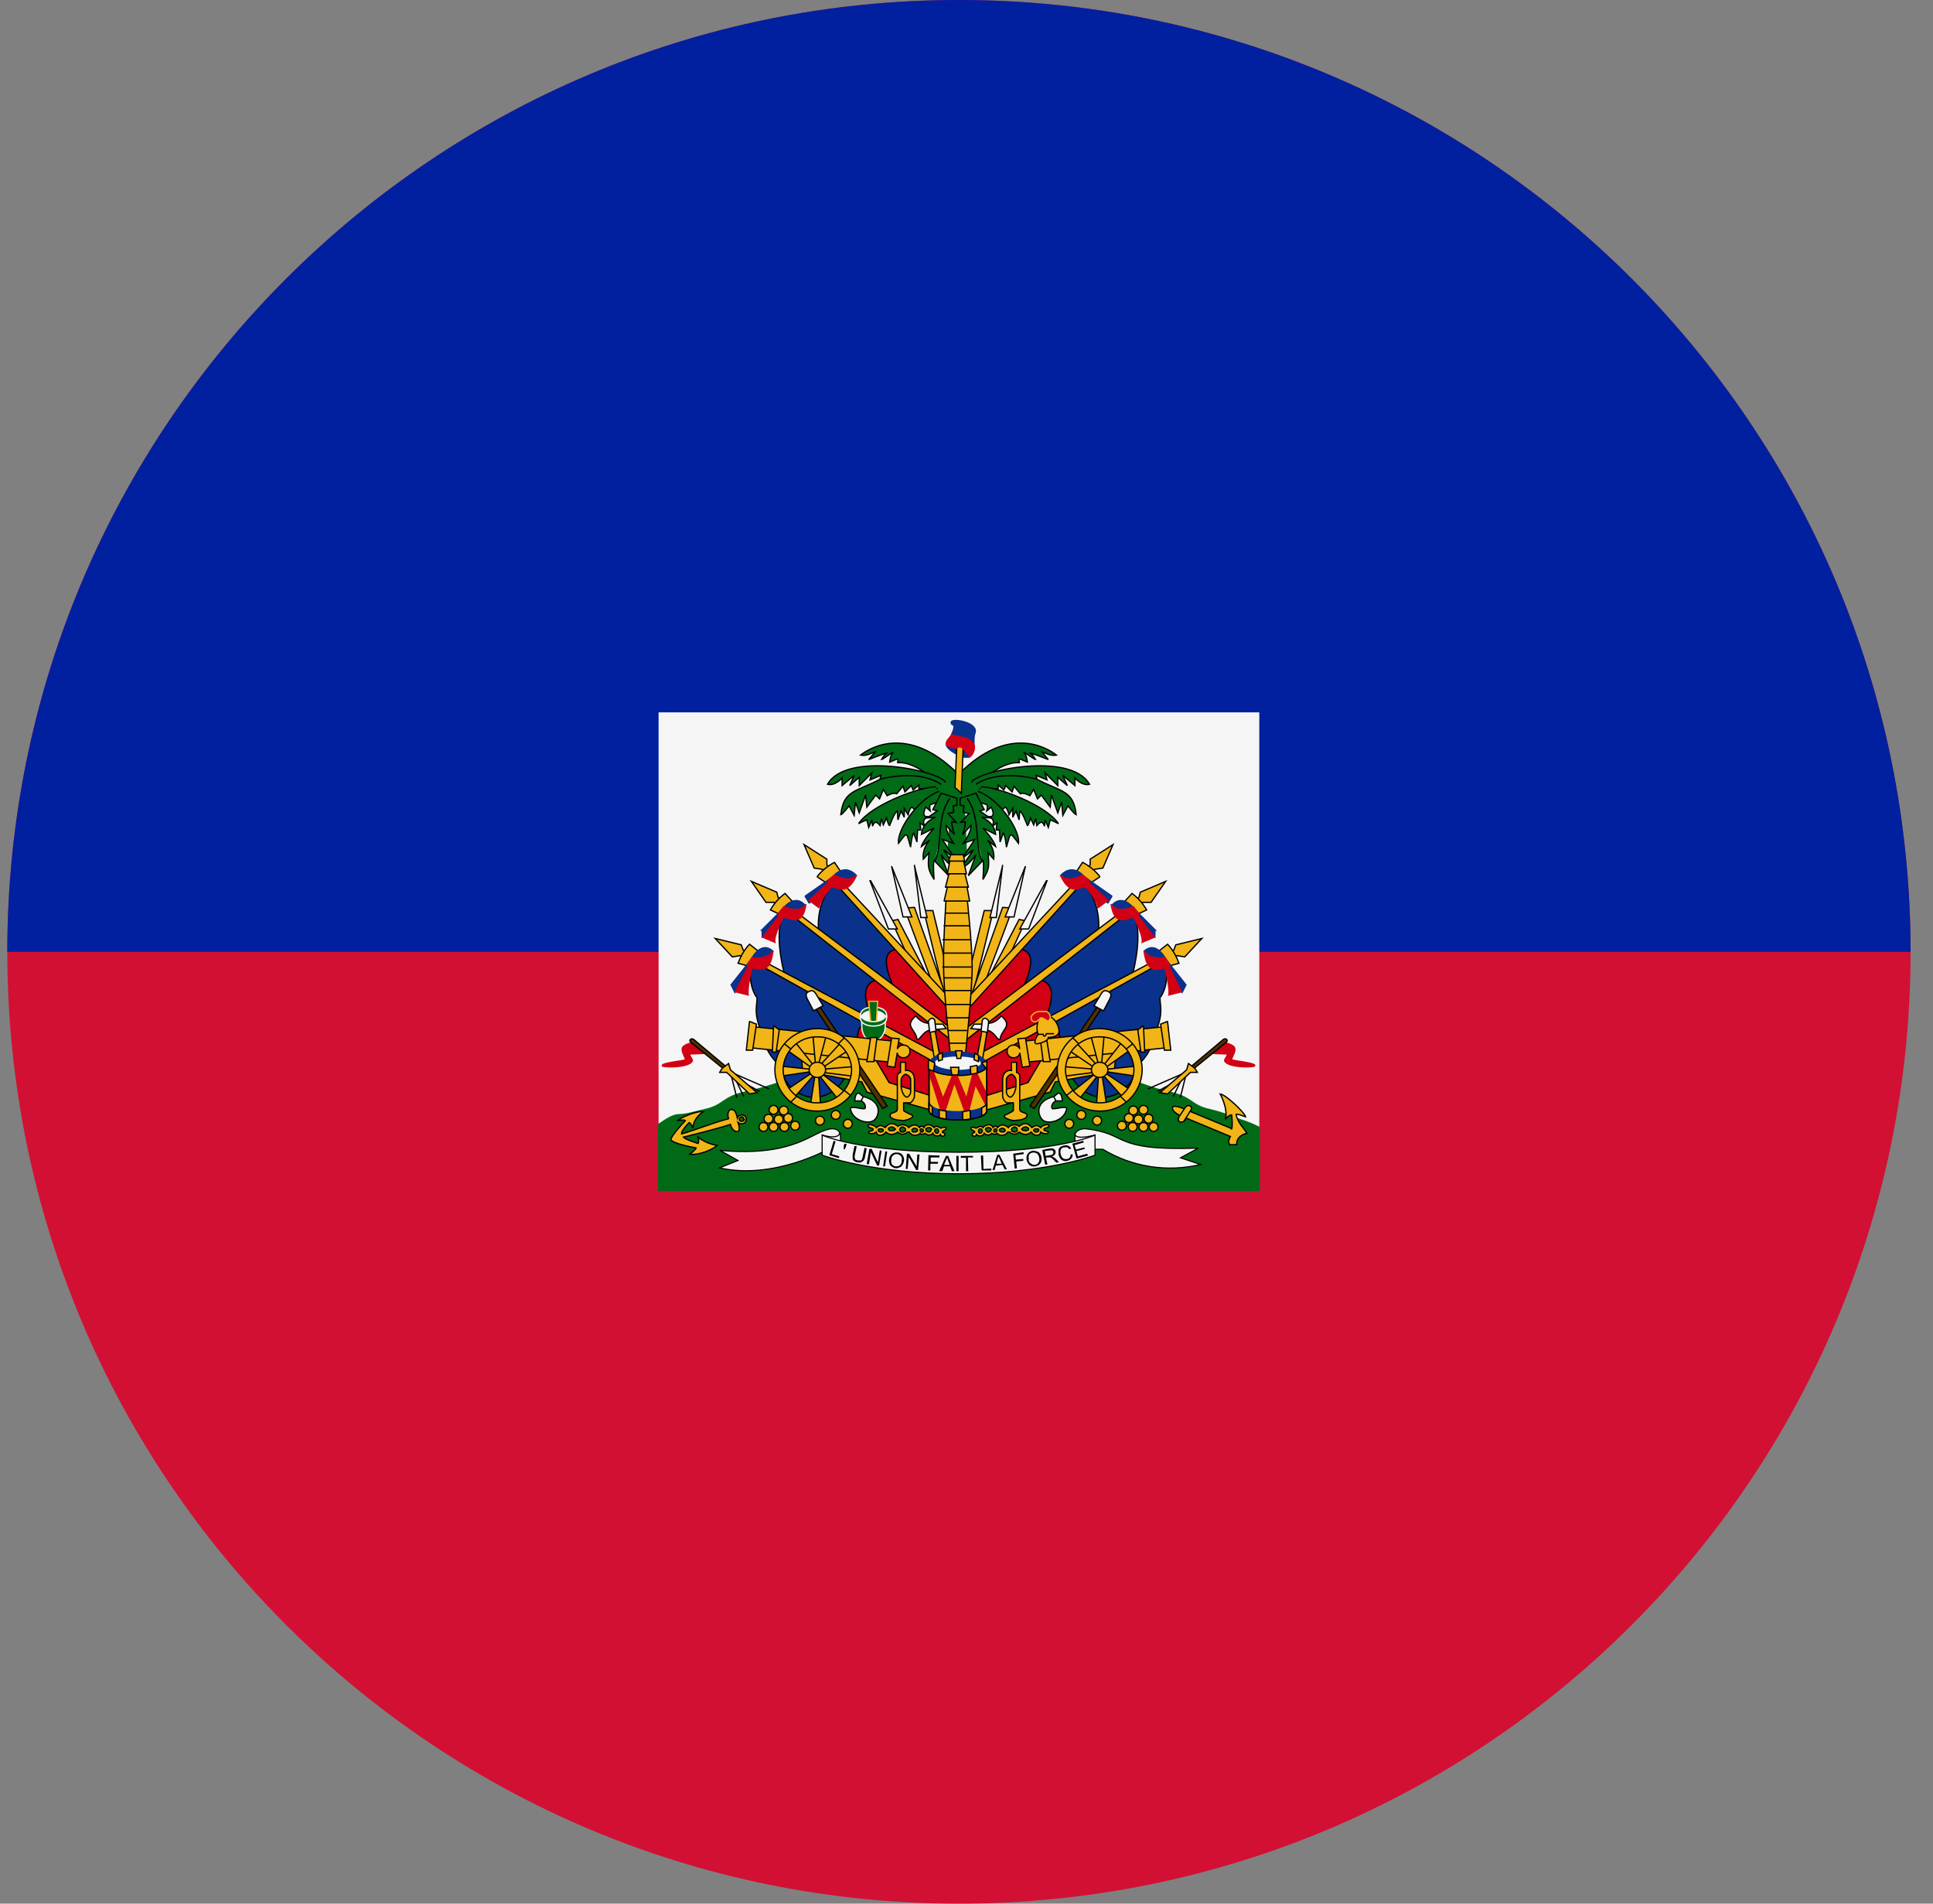 <svg width="65" height="64" viewBox="0 0 65 64" fill="none" xmlns="http://www.w3.org/2000/svg">
<rect x="0" y="0" width="65" height="64" fill="#808080" stroke="none"/>
<g id="Rounded=Haiti (HT)">
<g clip-path="url(#clip0_2909_185330)">
<path id="Vector" d="M0.246 0H64.246V64H0.246V0Z" fill="#D21034"/>
<path id="Vector_2" d="M0.246 0H64.246V32H0.246V0Z" fill="#00209F"/>
<g id="Group">
<path id="Vector_3" d="M22.146 23.95H42.346V40.025H22.146V23.95Z" fill="#F5F5F5"/>
<path id="Vector_4" d="M36.309 35.575L32.184 35.7L28.084 35.737C28.084 35.737 25.984 36.525 25.122 36.7C24.259 36.875 24.372 37.15 23.709 37.3C23.172 37.425 23.109 37.462 22.797 37.475C22.609 37.487 22.384 37.638 22.146 37.8V40.025H42.346V37.9C42.138 37.794 41.92 37.706 41.697 37.638C41.409 37.538 41.197 37.425 40.672 37.3C40.009 37.15 40.121 36.875 39.259 36.7C38.397 36.525 36.309 35.575 36.309 35.575V35.575Z" fill="#016A16" stroke="#016A16" stroke-width="0.037"/>
<g id="Group_2">
<g id="a">
<path id="Vector_5" d="M31.069 30.613H31.368L31.923 32.896L31.795 33.621L31.069 30.635V30.613Z" fill="#F1B517" stroke="black" stroke-width="0.043"/>
<path id="Vector_6" d="M30.749 29.077L30.962 30.848H31.176L30.749 29.099V29.077Z" fill="#F5F5F5" stroke="black" stroke-width="0.043"/>
<path id="Vector_7" d="M31.326 32.981L30.408 30.528L30.75 30.507L31.816 33.493L31.326 32.981V32.981Z" fill="#F1B517" stroke="black" stroke-width="0.043"/>
<path id="Vector_8" d="M29.981 29.12L30.365 30.827H30.664L29.981 29.12V29.12Z" fill="#F5F5F5" stroke="black" stroke-width="0.043"/>
<path id="Vector_9" d="M30.515 32.128L29.981 30.955L30.195 30.912L31.198 32.832L30.515 32.128Z" fill="#F1B517" stroke="black" stroke-width="0.043"/>
<path id="Vector_10" d="M29.256 29.611L29.875 31.232H30.173L29.277 29.611H29.256Z" fill="#F5F5F5" stroke="black" stroke-width="0.043"/>
<path id="Vector_11" d="M30.6 32.299L28.147 29.632C27.379 30.229 27.528 31.339 27.528 31.339L30.302 33.515L30.579 32.299H30.6Z" fill="#0A328C" stroke="black" stroke-width="0.043"/>
<path id="Vector_12" d="M32.008 33.749L30.195 31.915C29.427 31.957 30.024 33.088 30.067 33.237L31.987 34.88V33.749H32.008Z" fill="#D20014" stroke="black" stroke-width="0.043"/>
<path id="Vector_13" d="M31.837 33.451L28.104 29.44L27.954 29.547L31.922 33.941L31.837 33.451V33.451ZM27.89 29.184L27.805 29.077V28.885L27.037 28.395L27.378 29.184L27.656 29.227L27.72 29.312L27.89 29.184V29.184Z" fill="#F1B517" stroke="black" stroke-width="0.043"/>
<path id="Vector_14" d="M27.485 29.461C27.642 29.266 27.839 29.107 28.061 28.992L28.275 29.312L27.805 29.696L27.485 29.483V29.461Z" fill="#F1B517" stroke="black" stroke-width="0.043"/>
<path id="Vector_15" d="M27.08 30.144L27.208 30.357C27.293 30.336 28.061 29.611 28.061 29.611H28.637L28.787 29.419C28.36 28.992 27.997 29.483 27.997 29.483L27.08 30.123V30.144Z" fill="#0A328C" stroke="#0A328C" stroke-width="0.043"/>
<path id="Vector_16" d="M27.549 30.507C27.549 30.293 27.933 29.824 27.976 29.803C28.253 29.888 28.509 30.059 28.808 29.419C28.552 29.717 28.061 29.419 28.061 29.419L27.848 29.589V29.675L27.208 30.272L27.528 30.507H27.549Z" fill="#D20014" stroke="#D20014" stroke-width="0.043"/>
<path id="Vector_17" d="M29.534 33.003L26.462 30.571C25.928 31.104 26.376 32.747 26.376 32.747L29.363 34.368L29.512 33.003H29.534Z" fill="#0A328C" stroke="black" stroke-width="0.043"/>
<path id="Vector_18" d="M32.072 34.987L29.533 32.939C28.68 33.067 29.363 34.325 29.405 34.475L32.072 35.925V34.965V34.987Z" fill="#D20014" stroke="black" stroke-width="0.043"/>
<path id="Vector_19" d="M31.965 34.56L26.504 30.464L26.397 30.592L32.115 35.072L31.965 34.56V34.56ZM26.248 30.251L26.163 30.165L26.12 29.995L25.267 29.632L25.757 30.336H26.035L26.12 30.421L26.248 30.251V30.251Z" fill="#F1B517" stroke="black" stroke-width="0.043"/>
<path id="Vector_20" d="M25.907 30.592C26.029 30.374 26.197 30.185 26.398 30.037L26.654 30.315L26.27 30.763L25.907 30.592Z" fill="#F1B517" stroke="black" stroke-width="0.043"/>
<path id="Vector_21" d="M25.63 31.275V31.509C25.715 31.467 26.419 30.72 26.419 30.72L26.952 30.613L27.08 30.443C26.696 29.995 26.291 30.592 26.291 30.592L25.608 31.275H25.63Z" fill="#0A328C" stroke="#0A328C" stroke-width="0.043"/>
<path id="Vector_22" d="M26.056 31.68C26.013 31.467 26.312 30.869 26.354 30.827C26.696 30.933 26.994 31.083 27.101 30.4C26.888 30.741 26.354 30.485 26.354 30.485L26.184 30.699V30.805L25.65 31.509L26.056 31.68V31.68Z" fill="#D20014" stroke="#D20014" stroke-width="0.043"/>
<path id="Vector_23" d="M29.298 34.496C27.98 33.754 26.664 33.008 25.352 32.256C25.074 32.747 25.33 33.429 25.458 33.536C25.458 33.856 25.33 34.027 25.608 34.709C25.693 35.136 25.885 35.541 26.184 35.776C26.525 37.141 27.933 37.248 28.466 36.117L29.32 34.496H29.298Z" fill="#0A328C" stroke="black" stroke-width="0.043"/>
<path id="Vector_24" d="M31.881 35.947L29.214 34.389C28.36 34.496 29.214 36.096 29.278 36.245L31.881 37.163V35.947Z" fill="#D20014" stroke="black" stroke-width="0.043"/>
<path id="Vector_25" d="M31.432 35.371L25.395 32.171L25.288 32.299L31.688 35.861L31.432 35.371V35.371ZM25.096 32L24.989 31.936L24.925 31.765L24.051 31.552L24.627 32.171L24.883 32.128L25.011 32.192L25.096 32V32Z" fill="#F1B517" stroke="black" stroke-width="0.043"/>
<path id="Vector_26" d="M24.818 32.384C24.904 32.171 24.989 31.979 25.202 31.744L25.501 31.979L25.202 32.491L24.818 32.384Z" fill="#F1B517" stroke="black" stroke-width="0.043"/>
<path id="Vector_27" d="M24.584 33.109L24.712 33.365L25.352 32.384L25.885 32.192L25.992 31.979C25.565 31.595 25.245 32.277 25.245 32.277L24.584 33.109Z" fill="#0A328C" stroke="#0A328C" stroke-width="0.043"/>
<path id="Vector_28" d="M25.16 33.451C25.117 33.237 25.267 32.555 25.309 32.533C25.629 32.64 25.907 32.661 25.992 31.979C25.779 32.299 25.288 32.192 25.288 32.192L25.139 32.405L25.16 32.491L24.733 33.344L25.16 33.451V33.451Z" fill="#D20014" stroke="#D20014" stroke-width="0.043"/>
</g>
<g id="Group_3">
<path id="Vector_29" d="M33.395 30.613H33.096L32.541 32.896L32.669 33.621L33.395 30.635V30.613Z" fill="#F1B517" stroke="black" stroke-width="0.043"/>
<path id="Vector_30" d="M33.715 29.077L33.502 30.848H33.288L33.715 29.099V29.077Z" fill="#F5F5F5" stroke="black" stroke-width="0.043"/>
<path id="Vector_31" d="M33.138 32.981L34.056 30.528L33.714 30.507L32.648 33.493L33.138 32.981V32.981Z" fill="#F1B517" stroke="black" stroke-width="0.043"/>
<path id="Vector_32" d="M34.482 29.12L34.098 30.827H33.8L34.482 29.12V29.12Z" fill="#F5F5F5" stroke="black" stroke-width="0.043"/>
<path id="Vector_33" d="M33.949 32.128L34.482 30.955L34.269 30.912L33.266 32.832L33.949 32.128Z" fill="#F1B517" stroke="black" stroke-width="0.043"/>
<path id="Vector_34" d="M35.208 29.611L34.589 31.232H34.291L35.187 29.611H35.208Z" fill="#F5F5F5" stroke="black" stroke-width="0.043"/>
<path id="Vector_35" d="M33.864 32.299L36.317 29.632C37.085 30.229 36.936 31.339 36.936 31.339L34.162 33.515L33.885 32.299H33.864Z" fill="#0A328C" stroke="black" stroke-width="0.043"/>
<path id="Vector_36" d="M32.455 33.749L34.269 31.915C35.037 31.957 34.439 33.088 34.397 33.237L32.477 34.88V33.749H32.455Z" fill="#D20014" stroke="black" stroke-width="0.043"/>
<path id="Vector_37" d="M32.627 33.451L36.36 29.44L36.509 29.547L32.541 33.941L32.627 33.451V33.451ZM36.573 29.184L36.659 29.077V28.885L37.427 28.395L37.085 29.184L36.808 29.227L36.744 29.312L36.573 29.184V29.184Z" fill="#F1B517" stroke="black" stroke-width="0.043"/>
<path id="Vector_38" d="M36.978 29.461C36.821 29.266 36.625 29.107 36.403 28.992L36.189 29.312L36.658 29.696L36.978 29.483V29.461Z" fill="#F1B517" stroke="black" stroke-width="0.043"/>
<path id="Vector_39" d="M37.384 30.144L37.256 30.357C37.17 30.336 36.403 29.611 36.403 29.611H35.827L35.677 29.419C36.104 28.992 36.467 29.483 36.467 29.483L37.384 30.123V30.144Z" fill="#0A328C" stroke="#0A328C" stroke-width="0.043"/>
<path id="Vector_40" d="M36.914 30.507C36.914 30.293 36.531 29.824 36.488 29.803C36.211 29.888 35.955 30.059 35.656 29.419C35.912 29.717 36.403 29.419 36.403 29.419L36.616 29.589V29.675L37.256 30.272L36.936 30.507H36.914Z" fill="#D20014" stroke="#D20014" stroke-width="0.043"/>
<path id="Vector_41" d="M34.93 33.003L38.002 30.571C38.536 31.104 38.088 32.747 38.088 32.747L35.101 34.368L34.952 33.003H34.93Z" fill="#0A328C" stroke="black" stroke-width="0.043"/>
<path id="Vector_42" d="M32.392 34.987L34.931 32.939C35.784 33.067 35.101 34.325 35.059 34.475L32.392 35.925V34.965V34.987Z" fill="#D20014" stroke="black" stroke-width="0.043"/>
<path id="Vector_43" d="M32.499 34.56L37.96 30.464L38.067 30.592L32.349 35.072L32.499 34.56V34.56ZM38.216 30.251L38.301 30.165L38.344 29.995L39.197 29.632L38.707 30.336H38.429L38.344 30.421L38.216 30.251V30.251Z" fill="#F1B517" stroke="black" stroke-width="0.043"/>
<path id="Vector_44" d="M38.557 30.592C38.434 30.374 38.267 30.185 38.066 30.037L37.81 30.315L38.194 30.763L38.557 30.592Z" fill="#F1B517" stroke="black" stroke-width="0.043"/>
<path id="Vector_45" d="M38.834 31.275V31.509C38.749 31.467 38.045 30.72 38.045 30.72L37.511 30.613L37.383 30.443C37.767 29.995 38.173 30.592 38.173 30.592L38.855 31.275H38.834Z" fill="#0A328C" stroke="#0A328C" stroke-width="0.043"/>
<path id="Vector_46" d="M38.408 31.68C38.451 31.467 38.152 30.869 38.109 30.827C37.768 30.933 37.469 31.083 37.363 30.4C37.576 30.741 38.109 30.485 38.109 30.485L38.28 30.699V30.805L38.813 31.509L38.408 31.68V31.68Z" fill="#D20014" stroke="#D20014" stroke-width="0.043"/>
<path id="Vector_47" d="M35.166 34.496C36.484 33.754 37.8 33.008 39.112 32.256C39.39 32.747 39.134 33.429 39.006 33.536C39.006 33.856 39.134 34.027 38.856 34.709C38.771 35.136 38.579 35.541 38.28 35.776C37.939 37.141 36.531 37.248 35.998 36.117L35.144 34.496H35.166Z" fill="#0A328C" stroke="black" stroke-width="0.043"/>
<path id="Vector_48" d="M32.583 35.947L35.25 34.389C36.103 34.496 35.25 36.096 35.186 36.245L32.583 37.163V35.947Z" fill="#D20014" stroke="black" stroke-width="0.043"/>
<path id="Vector_49" d="M33.032 35.371L39.069 32.171L39.176 32.299L32.776 35.861L33.032 35.371V35.371ZM39.368 32L39.474 31.936L39.538 31.765L40.413 31.552L39.837 32.171L39.581 32.128L39.453 32.192L39.368 32V32Z" fill="#F1B517" stroke="black" stroke-width="0.043"/>
<path id="Vector_50" d="M39.645 32.384C39.56 32.171 39.475 31.979 39.261 31.744L38.963 31.979L39.261 32.491L39.645 32.384Z" fill="#F1B517" stroke="black" stroke-width="0.043"/>
<path id="Vector_51" d="M39.88 33.109L39.752 33.365L39.112 32.384L38.578 32.192L38.472 31.979C38.898 31.595 39.219 32.277 39.219 32.277L39.88 33.109Z" fill="#0A328C" stroke="#0A328C" stroke-width="0.043"/>
<path id="Vector_52" d="M39.304 33.451C39.346 33.237 39.197 32.555 39.154 32.533C38.834 32.64 38.557 32.661 38.472 31.979C38.685 32.299 39.176 32.192 39.176 32.192L39.325 32.405L39.304 32.491L39.73 33.344L39.304 33.451V33.451Z" fill="#D20014" stroke="#D20014" stroke-width="0.043"/>
</g>
</g>
<g id="Group_4">
<path id="Vector_53" d="M31.986 26.795L31.879 28.715H32.498L32.413 26.795L33.053 26.731L32.989 25.963L31.389 26.027V26.709L31.986 26.795V26.795Z" fill="#016A16" stroke="#016A16" stroke-width="0.043"/>
<g id="b">
<g id="Vector_54">
<path d="M32.2 26.005C30.536 24.341 29.234 25.152 28.936 25.387C29.149 25.429 29.32 25.301 29.426 25.28L29.213 25.536C29.213 25.536 29.746 25.323 29.81 25.323C29.725 25.387 29.64 25.536 29.64 25.536C29.682 25.536 29.981 25.301 30.024 25.301C29.938 25.387 29.917 25.621 29.917 25.621L30.173 25.515C30.237 25.557 30.151 25.643 30.194 25.643C30.621 25.6 31.197 26.005 31.261 26.133" fill="#016A16"/>
<path d="M32.2 26.005C30.536 24.341 29.234 25.152 28.936 25.387C29.149 25.429 29.32 25.301 29.426 25.28L29.213 25.536C29.213 25.536 29.746 25.323 29.81 25.323C29.725 25.387 29.64 25.536 29.64 25.536C29.682 25.536 29.981 25.301 30.024 25.301C29.938 25.387 29.917 25.621 29.917 25.621L30.173 25.515C30.237 25.557 30.151 25.643 30.194 25.643C30.621 25.6 31.197 26.005 31.261 26.133" stroke="black" stroke-width="0.043"/>
</g>
<g id="Vector_55">
<path d="M31.794 26.304C31.623 25.92 28.466 25.237 27.826 26.368C28.082 26.432 28.317 26.155 28.317 26.155V26.411L28.722 26.069L28.573 26.411L28.893 26.133V26.411L29.32 25.984L29.256 26.219L29.618 26.069L29.576 26.283" fill="#016A16"/>
<path d="M31.794 26.304C31.623 25.92 28.466 25.237 27.826 26.368C28.082 26.432 28.317 26.155 28.317 26.155V26.411L28.722 26.069L28.573 26.411L28.893 26.133V26.411L29.32 25.984L29.256 26.219L29.618 26.069L29.576 26.283" stroke="black" stroke-width="0.043"/>
</g>
<g id="Vector_56">
<path d="M31.645 26.368C30.834 25.835 29.597 26.197 29.597 26.197C28.786 26.624 28.36 26.56 28.274 27.392C28.338 27.371 28.552 27.093 28.552 27.093L28.722 27.413L28.765 26.965L28.893 27.328L29.106 26.731L29.149 27.136L29.448 26.731L29.576 26.859L29.704 26.539L29.832 26.752C29.832 26.752 30.045 26.624 30.152 26.688L30.365 26.432L30.429 26.624L30.642 26.411L30.706 26.56L30.898 26.389V26.517H31.538" fill="#016A16"/>
<path d="M31.645 26.368C30.834 25.835 29.597 26.197 29.597 26.197C28.786 26.624 28.36 26.56 28.274 27.392C28.338 27.371 28.552 27.093 28.552 27.093L28.722 27.413L28.765 26.965L28.893 27.328L29.106 26.731L29.149 27.136L29.448 26.731L29.576 26.859L29.704 26.539L29.832 26.752C29.832 26.752 30.045 26.624 30.152 26.688L30.365 26.432L30.429 26.624L30.642 26.411L30.706 26.56L30.898 26.389V26.517H31.538" stroke="black" stroke-width="0.043"/>
</g>
<g id="Vector_57">
<path d="M31.474 26.453C30.898 26.453 29.276 27.072 28.871 27.691C28.961 27.643 29.054 27.6 29.148 27.563L29.212 27.819L29.319 27.563L29.34 27.776C29.404 27.605 29.468 27.605 29.596 27.755L29.639 27.52L29.703 27.733L29.81 27.499C29.81 27.499 29.874 27.755 29.916 27.755C29.916 27.755 30.087 27.285 30.172 27.264L30.194 27.563L30.3 27.264L30.407 27.477V27.179L30.535 27.392C30.535 27.392 30.578 27.179 30.663 27.136L30.834 27.285L31.559 26.752" fill="#016A16"/>
<path d="M31.474 26.453C30.898 26.453 29.276 27.072 28.871 27.691C28.961 27.643 29.054 27.6 29.148 27.563L29.212 27.819L29.319 27.563L29.34 27.776C29.404 27.605 29.468 27.605 29.596 27.755L29.639 27.52L29.703 27.733L29.81 27.499C29.81 27.499 29.874 27.755 29.916 27.755C29.916 27.755 30.087 27.285 30.172 27.264L30.194 27.563L30.3 27.264L30.407 27.477V27.179L30.535 27.392C30.535 27.392 30.578 27.179 30.663 27.136L30.834 27.285L31.559 26.752" stroke="black" stroke-width="0.043"/>
</g>
<g id="Vector_58">
<path d="M31.58 26.603C30.834 26.88 30.151 27.925 30.215 28.352C30.535 27.925 30.471 27.989 30.62 28.48C30.62 28.48 30.663 28.053 30.727 28.011L30.834 28.309L30.855 27.904H30.962L30.94 27.669L31.09 27.776C31.047 27.627 31.026 27.584 31.175 27.456C31.175 27.456 30.962 27.477 31.132 27.136L31.282 27.264C31.282 27.264 31.239 27.115 31.282 27.051L31.836 26.88" fill="#016A16"/>
<path d="M31.58 26.603C30.834 26.88 30.151 27.925 30.215 28.352C30.535 27.925 30.471 27.989 30.62 28.48C30.62 28.48 30.663 28.053 30.727 28.011L30.834 28.309L30.855 27.904H30.962L30.94 27.669L31.09 27.776C31.047 27.627 31.026 27.584 31.175 27.456C31.175 27.456 30.962 27.477 31.132 27.136L31.282 27.264C31.282 27.264 31.239 27.115 31.282 27.051L31.836 26.88" stroke="black" stroke-width="0.043"/>
</g>
<g id="Vector_59">
<path d="M31.645 26.667L31.367 27.221L31.517 27.264L31.175 27.499L31.453 27.477C31.453 27.477 31.026 27.627 30.983 28.053L31.41 27.84C31.41 27.84 31.047 28.224 30.983 28.459L31.261 28.245C31.261 28.245 31.005 28.501 31.047 28.885L31.239 28.672C31.197 29.163 31.197 29.205 31.41 29.568C31.41 29.568 31.367 29.013 31.41 28.928L31.901 29.44L31.645 28.736C31.645 28.736 31.943 29.163 32.114 29.141L31.73 28.565L32.114 28.864L31.687 28.224L32.071 28.352C32.071 28.352 31.794 27.989 31.815 27.755L32.093 28.053C32.093 28.053 31.986 27.733 32.007 27.627L32.157 27.648L31.879 27.349L32.071 27.307L32.05 27.093L32.178 27.072V26.837L31.645 26.667ZM31.943 26.837C31.474 27.477 31.709 28.437 31.431 28.949Z" fill="#016A16"/>
<path d="M31.943 26.837C31.474 27.477 31.709 28.437 31.431 28.949M31.645 26.667L31.367 27.221L31.517 27.264L31.175 27.499L31.453 27.477C31.453 27.477 31.026 27.627 30.983 28.053L31.41 27.84C31.41 27.84 31.047 28.224 30.983 28.459L31.261 28.245C31.261 28.245 31.005 28.501 31.047 28.885L31.239 28.672C31.197 29.163 31.197 29.205 31.41 29.568C31.41 29.568 31.367 29.013 31.41 28.928L31.901 29.44L31.645 28.736C31.645 28.736 31.943 29.163 32.114 29.141L31.73 28.565L32.114 28.864L31.687 28.224L32.071 28.352C32.071 28.352 31.794 27.989 31.815 27.755L32.093 28.053C32.093 28.053 31.986 27.733 32.007 27.627L32.157 27.648L31.879 27.349L32.071 27.307L32.05 27.093L32.178 27.072V26.837L31.645 26.667Z" stroke="black" stroke-width="0.043"/>
</g>
</g>
<g id="Group_5">
<g id="Vector_60">
<path d="M32.263 26.005C33.927 24.341 35.229 25.152 35.527 25.387C35.314 25.429 35.143 25.301 35.037 25.28L35.25 25.536C35.25 25.536 34.717 25.323 34.653 25.323C34.738 25.387 34.823 25.536 34.823 25.536C34.781 25.536 34.482 25.301 34.439 25.301C34.525 25.387 34.546 25.621 34.546 25.621L34.29 25.515C34.226 25.557 34.311 25.643 34.269 25.643C33.842 25.6 33.266 26.005 33.202 26.133" fill="#016A16"/>
<path d="M32.263 26.005C33.927 24.341 35.229 25.152 35.527 25.387C35.314 25.429 35.143 25.301 35.037 25.28L35.25 25.536C35.25 25.536 34.717 25.323 34.653 25.323C34.738 25.387 34.823 25.536 34.823 25.536C34.781 25.536 34.482 25.301 34.439 25.301C34.525 25.387 34.546 25.621 34.546 25.621L34.29 25.515C34.226 25.557 34.311 25.643 34.269 25.643C33.842 25.6 33.266 26.005 33.202 26.133" stroke="black" stroke-width="0.043"/>
</g>
<g id="Vector_61">
<path d="M32.669 26.304C32.839 25.92 35.997 25.237 36.637 26.368C36.381 26.432 36.146 26.155 36.146 26.155V26.411L35.741 26.069L35.89 26.411L35.57 26.133V26.411L35.143 25.984L35.207 26.219L34.845 26.069L34.887 26.283" fill="#016A16"/>
<path d="M32.669 26.304C32.839 25.92 35.997 25.237 36.637 26.368C36.381 26.432 36.146 26.155 36.146 26.155V26.411L35.741 26.069L35.89 26.411L35.57 26.133V26.411L35.143 25.984L35.207 26.219L34.845 26.069L34.887 26.283" stroke="black" stroke-width="0.043"/>
</g>
<g id="Vector_62">
<path d="M32.818 26.368C33.629 25.835 34.866 26.197 34.866 26.197C35.676 26.624 36.103 26.56 36.188 27.392C36.124 27.371 35.911 27.093 35.911 27.093L35.74 27.413L35.698 26.965L35.57 27.328L35.356 26.731L35.314 27.136L35.015 26.731L34.887 26.859L34.759 26.539L34.631 26.752C34.631 26.752 34.418 26.624 34.311 26.688L34.098 26.432L34.034 26.624L33.821 26.411L33.757 26.56L33.565 26.389V26.517H32.925" fill="#016A16"/>
<path d="M32.818 26.368C33.629 25.835 34.866 26.197 34.866 26.197C35.676 26.624 36.103 26.56 36.188 27.392C36.124 27.371 35.911 27.093 35.911 27.093L35.74 27.413L35.698 26.965L35.57 27.328L35.356 26.731L35.314 27.136L35.015 26.731L34.887 26.859L34.759 26.539L34.631 26.752C34.631 26.752 34.418 26.624 34.311 26.688L34.098 26.432L34.034 26.624L33.821 26.411L33.757 26.56L33.565 26.389V26.517H32.925" stroke="black" stroke-width="0.043"/>
</g>
<g id="Vector_63">
<path d="M32.989 26.453C33.565 26.453 35.187 27.072 35.592 27.691C35.502 27.643 35.409 27.6 35.315 27.563L35.251 27.819L35.144 27.563L35.123 27.776C35.059 27.605 34.995 27.605 34.867 27.755L34.824 27.52L34.76 27.733L34.653 27.499C34.653 27.499 34.589 27.755 34.547 27.755C34.547 27.755 34.376 27.285 34.291 27.264L34.269 27.563L34.163 27.264L34.056 27.477V27.179L33.928 27.392C33.928 27.392 33.885 27.179 33.8 27.136L33.629 27.285L32.904 26.752" fill="#016A16"/>
<path d="M32.989 26.453C33.565 26.453 35.187 27.072 35.592 27.691C35.502 27.643 35.409 27.6 35.315 27.563L35.251 27.819L35.144 27.563L35.123 27.776C35.059 27.605 34.995 27.605 34.867 27.755L34.824 27.52L34.76 27.733L34.653 27.499C34.653 27.499 34.589 27.755 34.547 27.755C34.547 27.755 34.376 27.285 34.291 27.264L34.269 27.563L34.163 27.264L34.056 27.477V27.179L33.928 27.392C33.928 27.392 33.885 27.179 33.8 27.136L33.629 27.285L32.904 26.752" stroke="black" stroke-width="0.043"/>
</g>
<g id="Vector_64">
<path d="M32.882 26.603C33.629 26.88 34.312 27.925 34.248 28.352C33.928 27.925 33.992 27.989 33.843 28.48C33.843 28.48 33.8 28.053 33.736 28.011L33.629 28.309L33.608 27.904H33.501L33.523 27.669L33.373 27.776C33.416 27.627 33.437 27.584 33.288 27.456C33.288 27.456 33.501 27.477 33.33 27.136L33.181 27.264C33.181 27.264 33.224 27.115 33.181 27.051L32.626 26.88" fill="#016A16"/>
<path d="M32.882 26.603C33.629 26.88 34.312 27.925 34.248 28.352C33.928 27.925 33.992 27.989 33.843 28.48C33.843 28.48 33.8 28.053 33.736 28.011L33.629 28.309L33.608 27.904H33.501L33.523 27.669L33.373 27.776C33.416 27.627 33.437 27.584 33.288 27.456C33.288 27.456 33.501 27.477 33.33 27.136L33.181 27.264C33.181 27.264 33.224 27.115 33.181 27.051L32.626 26.88" stroke="black" stroke-width="0.043"/>
</g>
<g id="Vector_65">
<path d="M32.818 26.667L33.096 27.221L32.946 27.264L33.288 27.499L33.01 27.477C33.01 27.477 33.437 27.627 33.48 28.053L33.053 27.84C33.053 27.84 33.416 28.224 33.48 28.459L33.202 28.245C33.202 28.245 33.458 28.501 33.416 28.885L33.224 28.672C33.266 29.163 33.266 29.205 33.053 29.568C33.053 29.568 33.096 29.013 33.053 28.928L32.562 29.44L32.818 28.736C32.818 28.736 32.52 29.163 32.349 29.141L32.733 28.565L32.349 28.864L32.776 28.224L32.392 28.352C32.392 28.352 32.669 27.989 32.648 27.755L32.37 28.053C32.37 28.053 32.477 27.733 32.456 27.627L32.306 27.648L32.584 27.349L32.392 27.307L32.413 27.093L32.285 27.072V26.837L32.818 26.667ZM32.52 26.837C32.989 27.477 32.754 28.437 33.032 28.949Z" fill="#016A16"/>
<path d="M32.52 26.837C32.989 27.477 32.754 28.437 33.032 28.949M32.818 26.667L33.096 27.221L32.946 27.264L33.288 27.499L33.01 27.477C33.01 27.477 33.437 27.627 33.48 28.053L33.053 27.84C33.053 27.84 33.416 28.224 33.48 28.459L33.202 28.245C33.202 28.245 33.458 28.501 33.416 28.885L33.224 28.672C33.266 29.163 33.266 29.205 33.053 29.568C33.053 29.568 33.096 29.013 33.053 28.928L32.562 29.44L32.818 28.736C32.818 28.736 32.52 29.163 32.349 29.141L32.733 28.565L32.349 28.864L32.776 28.224L32.392 28.352C32.392 28.352 32.669 27.989 32.648 27.755L32.37 28.053C32.37 28.053 32.477 27.733 32.456 27.627L32.306 27.648L32.584 27.349L32.392 27.307L32.413 27.093L32.285 27.072V26.837L32.818 26.667Z" stroke="black" stroke-width="0.043"/>
</g>
</g>
<path id="Vector_66" d="M32.456 35.52C32.456 35.52 32.69 33.387 32.69 32.491C32.69 31.765 32.52 30.187 32.52 30.187H31.816C31.816 30.187 31.709 31.765 31.73 32.491C31.73 33.387 31.965 35.52 31.965 35.52H32.456Z" fill="#F1B517" stroke="black" stroke-width="0.043"/>
<path id="Vector_67" d="M31.752 30.293H32.605L32.499 29.717H31.88L31.752 30.272V30.293Z" fill="#F1B517" stroke="black" stroke-width="0.043"/>
<path id="Vector_68" d="M31.815 29.824H32.562L32.413 29.248H31.943L31.794 29.824H31.815Z" fill="#F1B517" stroke="black" stroke-width="0.043"/>
<path id="Vector_69" d="M31.858 29.376H32.498L32.37 28.8H31.965L31.858 29.376Z" fill="#F1B517" stroke="black" stroke-width="0.043"/>
<g id="Vector_70">
<path d="M32.392 28.736H31.965L31.901 28.949H32.434L32.392 28.736ZM32.477 35.072H31.922H32.477ZM32.52 34.645H31.88H32.52ZM32.605 34.219H31.794H32.605ZM32.648 33.771H31.794H32.648ZM32.648 33.301H31.773H32.648ZM32.669 32.875H31.73H32.669ZM32.669 32.512H31.688H32.669ZM32.669 32.043H31.688H32.669ZM32.648 31.595H31.688H32.648ZM32.605 31.125H31.73H32.605ZM32.562 30.699H31.773Z" fill="#F1B517"/>
<path d="M32.562 30.699H31.773M32.392 28.736H31.965L31.901 28.949H32.434L32.392 28.736ZM32.477 35.072H31.922H32.477ZM32.52 34.645H31.88H32.52ZM32.605 34.219H31.794H32.605ZM32.648 33.771H31.794H32.648ZM32.648 33.301H31.773H32.648ZM32.669 32.875H31.73H32.669ZM32.669 32.512H31.688H32.669ZM32.669 32.043H31.688H32.669ZM32.648 31.595H31.688H32.648ZM32.605 31.125H31.73H32.605Z" stroke="black" stroke-width="0.043"/>
</g>
<path id="Vector_71" d="M32.242 25.387C32.071 25.323 31.751 25.109 31.837 24.981L31.986 24.725C32.199 24.256 31.986 24.427 31.986 24.299C31.943 24.128 32.797 24.256 32.797 24.576C32.797 24.683 32.733 24.619 32.754 25.131L32.583 25.451C32.461 25.467 32.336 25.452 32.221 25.408L32.242 25.387Z" fill="#0A328C" stroke="#0A328C" stroke-width="0.043"/>
<path id="Vector_72" d="M32.328 26.667L32.114 26.475L32.178 24.96L32.392 25.024L32.328 26.645V26.667Z" fill="#F1B517" stroke="black" stroke-width="0.043"/>
<path id="Vector_73" d="M32.605 25.451C32.733 25.365 32.818 25.131 32.733 25.003C32.52 24.725 32.37 24.832 32.008 24.704C31.944 24.789 31.794 24.917 31.816 25.045C32.306 25.259 32.114 25.088 32.285 25.109C32.37 25.109 32.413 25.216 32.605 25.429V25.451Z" fill="#D20014" stroke="#D20014" stroke-width="0.043"/>
</g>
<g id="Group_6">
<path id="Vector_74" d="M29.789 34.197C29.747 34.091 29.576 34.005 29.363 34.005C29.149 34.005 29 34.091 28.936 34.197C28.929 34.169 28.929 34.14 28.936 34.112C28.936 33.963 29.128 33.856 29.363 33.856C29.619 33.856 29.811 33.963 29.811 34.112C29.818 34.14 29.818 34.169 29.811 34.197H29.789Z" fill="#016A16" stroke="#F5F5F5" stroke-width="0.043" stroke-linecap="round"/>
<path id="Vector_75" d="M29.768 34.517C29.768 34.773 29.576 35.008 29.363 35.008C29.149 35.008 28.979 34.795 28.979 34.496V34.24H29.768V34.496V34.517Z" fill="#016A16" stroke="#F5F5F5" stroke-width="0.043" stroke-linecap="round"/>
<path id="Vector_76" d="M29.363 34.347C29.575 34.347 29.747 34.261 29.747 34.155C29.747 34.049 29.575 33.963 29.363 33.963C29.15 33.963 28.979 34.049 28.979 34.155C28.979 34.261 29.15 34.347 29.363 34.347Z" fill="#F5F5F5"/>
<path id="Vector_77" d="M29.277 34.347L29.213 33.664H29.512L29.469 34.368H29.277V34.347Z" fill="#016A16" stroke="#F1B517" stroke-width="0.043"/>
<path id="c" d="M29.789 34.155C29.747 34.261 29.576 34.347 29.363 34.347C29.149 34.347 29 34.261 28.936 34.155C28.929 34.183 28.929 34.212 28.936 34.24C28.936 34.389 29.128 34.496 29.363 34.496C29.619 34.496 29.811 34.389 29.811 34.24C29.818 34.212 29.818 34.183 29.811 34.155H29.789Z" fill="#016A16" stroke="#F5F5F5" stroke-width="0.043" stroke-linecap="round"/>
<g id="d">
<path id="Vector_78" d="M31.389 36.864L29.896 36.395L29.235 35.264L26.909 35.157L26.994 36.011L28.979 36.373L29.149 36.715L31.432 37.355L31.389 36.864V36.864Z" fill="#F1B517" stroke="black" stroke-width="0.043"/>
<path id="Vector_79" d="M29.832 37.184L27.443 33.664L27.336 33.771L29.683 37.269L29.832 37.184Z" fill="#503200" stroke="black" stroke-width="0.043"/>
<path id="Vector_80" d="M27.677 33.813L27.421 33.387C27.357 33.301 27.293 33.28 27.186 33.344C27.079 33.387 27.101 33.493 27.143 33.579L27.357 33.984L27.677 33.813V33.813Z" fill="#F5F5F5" stroke="black" stroke-width="0.043"/>
<path id="Vector_81" d="M30.109 35.008L25.309 34.517L25.181 35.221L29.959 35.712L30.109 35.008Z" fill="#F1B517" stroke="black" stroke-width="0.043"/>
<path id="Vector_82" d="M25.202 34.347L25.096 35.307H25.309L25.437 34.432L25.224 34.347H25.202ZM26.013 34.496L25.97 35.371H26.098L26.205 34.624L26.034 34.496H26.013ZM29.277 34.88L29.149 35.691H29.384L29.49 34.88H29.277ZM29.981 34.901L29.832 35.84L30.088 35.883L30.173 35.392C30.173 35.499 30.28 35.563 30.386 35.563C30.514 35.563 30.6 35.456 30.6 35.349C30.6 35.221 30.514 35.136 30.386 35.136C30.342 35.132 30.297 35.143 30.259 35.166C30.221 35.189 30.191 35.223 30.173 35.264L30.237 34.923L29.981 34.901V34.901ZM28.274 35.051L27.592 35.797L27.677 35.883L28.53 35.307L28.253 35.051H28.274ZM26.696 36.907L27.357 36.16L27.293 36.075L26.44 36.651L26.696 36.907V36.907ZM28.424 36.715L27.634 36.096L27.549 36.16L28.189 36.971L28.424 36.715V36.715ZM26.44 35.285L27.272 35.883L27.357 35.819L26.717 35.008L26.44 35.285ZM27.336 34.795L27.421 35.776H27.528L27.784 34.816L27.336 34.795ZM27.592 37.141L27.528 36.181H27.4L27.25 37.163H27.592V37.141ZM28.68 35.861L27.656 35.947V36.053L28.68 36.181V35.84V35.861ZM26.248 36.181L27.25 36.032V35.947L26.226 35.84V36.181H26.248Z" fill="#F1B517" stroke="black" stroke-width="0.043"/>
<path id="Vector_83" d="M27.485 36.224C27.639 36.224 27.763 36.109 27.763 35.968C27.763 35.827 27.639 35.712 27.485 35.712C27.332 35.712 27.208 35.827 27.208 35.968C27.208 36.109 27.332 36.224 27.485 36.224Z" fill="#F1B517" stroke="black" stroke-width="0.043"/>
<path id="Vector_84" fill-rule="evenodd" clip-rule="evenodd" d="M28.914 35.968C28.914 36.715 28.274 37.355 27.485 37.355C27.3 37.358 27.116 37.324 26.945 37.256C26.773 37.188 26.616 37.086 26.483 36.958C26.35 36.829 26.244 36.675 26.171 36.505C26.098 36.336 26.058 36.153 26.056 35.968C26.056 35.2 26.696 34.581 27.485 34.581C27.67 34.579 27.854 34.612 28.026 34.68C28.197 34.748 28.354 34.85 28.487 34.979C28.62 35.107 28.726 35.261 28.799 35.431C28.872 35.601 28.912 35.783 28.914 35.968ZM28.637 35.968C28.634 36.117 28.602 36.263 28.543 36.399C28.483 36.535 28.398 36.658 28.291 36.761C28.184 36.864 28.058 36.945 27.919 37C27.781 37.054 27.634 37.08 27.485 37.077C27.335 37.08 27.185 37.053 27.046 36.998C26.906 36.942 26.779 36.859 26.672 36.754C26.564 36.649 26.479 36.523 26.421 36.384C26.363 36.246 26.333 36.097 26.333 35.947C26.344 35.651 26.471 35.371 26.686 35.167C26.902 34.964 27.189 34.853 27.485 34.859C27.634 34.856 27.781 34.882 27.919 34.937C28.058 34.991 28.184 35.072 28.291 35.175C28.398 35.278 28.483 35.401 28.543 35.537C28.602 35.673 28.634 35.82 28.637 35.968V35.968Z" fill="#F1B517" stroke="black" stroke-width="0.043" stroke-linecap="round"/>
<path id="Vector_85" d="M26.589 35.264L26.376 35.093L26.589 35.264ZM28.189 35.093L28.403 34.88L28.189 35.093ZM28.616 36.843L28.381 36.651L28.616 36.843ZM26.589 37.056L26.803 36.843L26.589 37.056ZM31.432 34.581L31.667 35.861L31.475 35.947L31.261 34.603H31.432V34.581Z" fill="#F1B517" stroke="black" stroke-width="0.043"/>
<path id="Vector_86" d="M31.304 34.432C31.197 34.368 31.048 34.453 30.792 34.155C30.387 34.517 30.792 34.581 30.835 34.944C30.941 34.987 31.027 34.645 31.325 34.624L31.816 34.581L31.709 34.432H31.283H31.304Z" fill="#F5F5F5" stroke="black" stroke-width="0.043"/>
<path id="Vector_87" d="M31.475 34.667L31.432 34.304C31.368 34.155 31.219 34.283 31.219 34.347L31.261 34.709L31.475 34.667Z" fill="#F5F5F5" stroke="black" stroke-width="0.043"/>
<path id="Vector_88" fill-rule="evenodd" clip-rule="evenodd" d="M30.28 35.712V36.053C30.152 36.096 30.174 36.181 30.174 36.309V37.312C30.152 37.397 30.024 37.397 29.96 37.44C29.896 37.504 29.918 37.611 30.174 37.653L30.387 37.675C30.707 37.611 30.771 37.504 30.6 37.461C30.536 37.419 30.408 37.376 30.387 37.333V37.077H30.6C30.643 37.077 30.75 36.949 30.75 36.843V36.309C30.75 36.011 30.536 35.968 30.451 35.989V35.712H30.28V35.712ZM30.622 36.288C30.622 36.203 30.494 36.117 30.451 36.117C30.408 36.117 30.302 36.224 30.302 36.309V36.523C30.302 36.608 30.366 36.864 30.494 36.885C30.536 36.885 30.622 36.8 30.622 36.715V36.288V36.288Z" fill="#F1B517" stroke="black" stroke-width="0.043"/>
<g id="Vector_89">
<path d="M28.893 36.757C28.744 36.715 28.744 37.013 28.744 37.013H28.957C29.064 37.056 29.128 37.184 29.085 37.269C29.021 37.312 28.616 37.163 28.595 37.269C28.659 37.675 29.213 37.824 29.405 37.653C29.597 37.461 29.64 37.013 29.021 36.864L28.893 36.757ZM29.021 36.885L28.957 37.013Z" fill="#F5F5F5"/>
<path d="M29.021 36.885L28.957 37.013M28.893 36.757C28.744 36.715 28.744 37.013 28.744 37.013H28.957C29.064 37.056 29.128 37.184 29.085 37.269C29.021 37.312 28.616 37.163 28.595 37.269C28.659 37.675 29.213 37.824 29.405 37.653C29.597 37.461 29.64 37.013 29.021 36.864L28.893 36.757Z" stroke="black" stroke-width="0.043"/>
</g>
<g id="Vector_90">
<path d="M24.776 36.907L24.562 36.053L24.776 36.907ZM25.01 36.864L24.69 36.203L25.01 36.864ZM25.544 36.693L24.84 36.309L25.544 36.693ZM25.864 36.608L24.541 36.032Z" fill="#F1B517"/>
<path d="M25.864 36.608L24.541 36.032M24.776 36.907L24.562 36.053L24.776 36.907ZM25.01 36.864L24.69 36.203L25.01 36.864ZM25.544 36.693L24.84 36.309L25.544 36.693Z" stroke="black" stroke-width="0.043"/>
</g>
<path id="Vector_91" d="M23.752 35.413L23.197 35.435C23.154 35.456 23.304 35.627 23.282 35.669C23.154 35.904 22.344 35.883 22.28 35.84C22.173 35.733 23.026 35.669 23.048 35.627C23.048 35.541 22.92 35.371 22.941 35.264C22.941 35.115 23.304 35.051 23.304 35.051L23.752 35.413Z" fill="#D20014" stroke="#D20014" stroke-width="0.043"/>
<path id="Vector_92" d="M24.392 35.84L23.325 34.944C23.325 34.944 23.261 34.901 23.218 34.944C23.175 34.987 23.218 35.029 23.218 35.029L24.37 35.968L24.392 35.861V35.84Z" fill="#503200" stroke="black" stroke-width="0.043"/>
<path id="Vector_93" d="M25.459 36.736L24.563 35.968L24.499 35.755L24.328 35.883C24.264 35.925 24.2 36.053 24.2 36.053H24.435L25.203 36.779L25.438 36.736H25.459Z" fill="#F1B517" stroke="black" stroke-width="0.043"/>
<path id="Vector_94" d="M28.509 37.931C28.591 37.931 28.658 37.864 28.658 37.781C28.658 37.699 28.591 37.632 28.509 37.632C28.426 37.632 28.359 37.699 28.359 37.781C28.359 37.864 28.426 37.931 28.509 37.931Z" fill="#F1B517" stroke="black" stroke-width="0.043"/>
<path id="Vector_95" d="M28.103 37.632C28.186 37.632 28.253 37.565 28.253 37.483C28.253 37.4 28.186 37.333 28.103 37.333C28.021 37.333 27.954 37.4 27.954 37.483C27.954 37.565 28.021 37.632 28.103 37.632Z" fill="#F1B517" stroke="black" stroke-width="0.043"/>
<path id="Vector_96" d="M27.57 37.824C27.653 37.824 27.72 37.757 27.72 37.675C27.72 37.592 27.653 37.525 27.57 37.525C27.488 37.525 27.421 37.592 27.421 37.675C27.421 37.757 27.488 37.824 27.57 37.824Z" fill="#F1B517" stroke="black" stroke-width="0.043"/>
<path id="Vector_97" d="M26.738 37.995C26.821 37.995 26.887 37.928 26.887 37.845C26.887 37.763 26.821 37.696 26.738 37.696C26.656 37.696 26.589 37.763 26.589 37.845C26.589 37.928 26.656 37.995 26.738 37.995Z" fill="#F1B517" stroke="black" stroke-width="0.043"/>
<path id="Vector_98" d="M26.376 38.037C26.458 38.037 26.525 37.971 26.525 37.888C26.525 37.806 26.458 37.739 26.376 37.739C26.293 37.739 26.227 37.806 26.227 37.888C26.227 37.971 26.293 38.037 26.376 38.037Z" fill="#F1B517" stroke="black" stroke-width="0.043"/>
<path id="Vector_99" d="M26.013 38.037C26.095 38.037 26.162 37.971 26.162 37.888C26.162 37.806 26.095 37.739 26.013 37.739C25.93 37.739 25.863 37.806 25.863 37.888C25.863 37.971 25.93 38.037 26.013 38.037Z" fill="#F1B517" stroke="black" stroke-width="0.043"/>
<path id="Vector_100" d="M25.672 38.037C25.754 38.037 25.821 37.971 25.821 37.888C25.821 37.806 25.754 37.739 25.672 37.739C25.589 37.739 25.523 37.806 25.523 37.888C25.523 37.971 25.589 38.037 25.672 38.037Z" fill="#F1B517" stroke="black" stroke-width="0.043"/>
<path id="Vector_101" d="M25.843 37.76C25.925 37.76 25.992 37.693 25.992 37.611C25.992 37.528 25.925 37.461 25.843 37.461C25.76 37.461 25.693 37.528 25.693 37.611C25.693 37.693 25.76 37.76 25.843 37.76Z" fill="#F1B517" stroke="black" stroke-width="0.043"/>
<path id="Vector_102" d="M26.183 37.781C26.266 37.781 26.333 37.715 26.333 37.632C26.333 37.55 26.266 37.483 26.183 37.483C26.101 37.483 26.034 37.55 26.034 37.632C26.034 37.715 26.101 37.781 26.183 37.781Z" fill="#F1B517" stroke="black" stroke-width="0.043"/>
<path id="Vector_103" d="M26.504 37.739C26.586 37.739 26.653 37.672 26.653 37.589C26.653 37.507 26.586 37.44 26.504 37.44C26.421 37.44 26.355 37.507 26.355 37.589C26.355 37.672 26.421 37.739 26.504 37.739Z" fill="#F1B517" stroke="black" stroke-width="0.043"/>
<path id="Vector_104" d="M26.354 37.483C26.437 37.483 26.504 37.416 26.504 37.333C26.504 37.251 26.437 37.184 26.354 37.184C26.272 37.184 26.205 37.251 26.205 37.333C26.205 37.416 26.272 37.483 26.354 37.483Z" fill="#F1B517" stroke="black" stroke-width="0.043"/>
<path id="Vector_105" d="M26.013 37.461C26.095 37.461 26.162 37.395 26.162 37.312C26.162 37.23 26.095 37.163 26.013 37.163C25.93 37.163 25.863 37.23 25.863 37.312C25.863 37.395 25.93 37.461 26.013 37.461Z" fill="#F1B517" stroke="black" stroke-width="0.043"/>
<path id="Vector_106" fill-rule="evenodd" clip-rule="evenodd" d="M29.362 37.973C29.362 37.909 29.191 37.931 29.191 37.845C29.191 37.76 29.447 37.845 29.469 37.909C29.618 37.781 29.682 37.867 29.767 37.909C29.895 37.739 30.045 37.739 30.194 37.867C30.279 37.781 30.493 37.803 30.557 37.909C30.706 37.781 30.834 37.803 30.919 37.909C30.962 37.845 31.026 37.845 31.069 37.909C31.133 37.76 31.325 37.803 31.41 37.909C31.474 37.824 31.559 37.888 31.645 37.931C31.709 37.888 31.815 37.888 31.815 37.931C31.815 38.016 31.687 37.995 31.687 38.059C31.687 38.101 31.773 38.059 31.773 38.144C31.773 38.208 31.645 38.229 31.623 38.144C31.559 38.229 31.389 38.187 31.367 38.101C31.351 38.12 31.332 38.134 31.31 38.144C31.288 38.154 31.264 38.159 31.239 38.159C31.215 38.159 31.191 38.154 31.169 38.144C31.147 38.134 31.127 38.12 31.111 38.101C31.047 38.144 30.962 38.144 30.941 38.101C30.834 38.208 30.642 38.187 30.578 38.059H30.514C30.494 38.081 30.469 38.1 30.442 38.112C30.414 38.124 30.384 38.131 30.354 38.131C30.324 38.131 30.294 38.124 30.266 38.112C30.239 38.1 30.214 38.081 30.194 38.059C30.002 38.187 29.895 38.144 29.789 38.059C29.682 38.208 29.49 38.208 29.469 38.059C29.383 38.123 29.213 38.144 29.213 38.059C29.213 38.016 29.362 38.037 29.362 37.973V37.973ZM29.703 37.995C29.703 38.037 29.661 38.059 29.618 38.059C29.575 38.059 29.533 38.037 29.533 37.995C29.533 37.952 29.554 37.952 29.618 37.952C29.682 37.952 29.703 37.973 29.703 37.995ZM30.109 37.952C30.109 37.995 30.045 38.016 29.981 38.016C29.917 38.016 29.874 37.995 29.874 37.952C29.874 37.931 29.917 37.888 29.981 37.888C30.045 37.888 30.087 37.931 30.087 37.952H30.109ZM30.855 37.995C30.855 38.037 30.813 38.059 30.749 38.059C30.685 38.059 30.663 38.037 30.663 37.995C30.663 37.973 30.706 37.931 30.749 37.931C30.791 37.931 30.855 37.952 30.855 37.995ZM30.45 37.995C30.45 38.037 30.407 38.059 30.343 38.059C30.279 38.059 30.258 38.037 30.258 37.973C30.258 37.931 30.301 37.888 30.343 37.888C30.386 37.888 30.45 37.931 30.45 37.973V37.995ZM31.303 37.995C31.303 38.016 31.282 38.059 31.239 38.059C31.175 38.059 31.133 38.016 31.133 37.973C31.133 37.931 31.175 37.909 31.239 37.909C31.282 37.909 31.325 37.931 31.325 37.973L31.303 37.995ZM31.047 37.995C31.047 38.037 31.047 38.059 31.005 38.059C30.962 38.059 30.941 38.037 30.941 37.995C30.941 37.952 30.962 37.952 31.005 37.952L31.047 37.995ZM31.559 38.016C31.559 38.059 31.559 38.101 31.495 38.101C31.474 38.101 31.431 38.059 31.431 38.016C31.431 37.973 31.474 37.952 31.495 37.952C31.538 37.952 31.559 37.973 31.559 38.016Z" fill="#F1B517" stroke="black" stroke-width="0.043"/>
</g>
<g id="Group_7">
<path id="Vector_107" d="M33.075 36.864L34.568 36.395L35.229 35.264L37.555 35.157L37.469 36.011L35.485 36.373L35.315 36.715L33.032 37.355L33.075 36.864V36.864Z" fill="#F1B517" stroke="black" stroke-width="0.043"/>
<path id="Vector_108" d="M34.632 37.184L37.021 33.664L37.128 33.771L34.781 37.269L34.632 37.184Z" fill="#503200" stroke="black" stroke-width="0.043"/>
<path id="Vector_109" d="M36.787 33.813L37.043 33.387C37.107 33.301 37.171 33.28 37.278 33.344C37.385 33.387 37.363 33.493 37.321 33.579L37.107 33.984L36.787 33.813V33.813Z" fill="#F5F5F5" stroke="black" stroke-width="0.043"/>
<path id="Vector_110" d="M34.355 35.008L39.155 34.517L39.283 35.221L34.505 35.712L34.355 35.008Z" fill="#F1B517" stroke="black" stroke-width="0.043"/>
<path id="Vector_111" d="M39.261 34.347L39.368 35.307H39.155L39.027 34.432L39.24 34.347H39.261ZM38.451 34.496L38.493 35.371H38.365L38.259 34.624L38.429 34.496H38.451ZM35.187 34.88L35.315 35.691H35.08L34.974 34.88H35.187ZM34.483 34.901L34.632 35.84L34.376 35.883L34.291 35.392C34.291 35.499 34.184 35.563 34.078 35.563C33.95 35.563 33.864 35.456 33.864 35.349C33.864 35.221 33.95 35.136 34.078 35.136C34.122 35.132 34.166 35.143 34.205 35.166C34.243 35.189 34.273 35.223 34.291 35.264L34.227 34.923L34.483 34.901V34.901ZM36.19 35.051L36.872 35.797L36.787 35.883L35.934 35.307L36.211 35.051H36.19ZM37.768 36.907L37.107 36.16L37.171 36.075L38.024 36.651L37.768 36.907V36.907ZM36.04 36.715L36.83 36.096L36.915 36.16L36.275 36.971L36.04 36.715V36.715ZM38.024 35.285L37.192 35.883L37.107 35.819L37.747 35.008L38.024 35.285ZM37.128 34.795L37.043 35.776H36.936L36.68 34.816L37.128 34.795ZM36.872 37.141L36.936 36.181H37.064L37.214 37.163H36.872V37.141ZM35.784 35.861L36.808 35.947V36.053L35.784 36.181V35.84V35.861ZM38.216 36.181L37.214 36.032V35.947L38.237 35.84V36.181H38.216Z" fill="#F1B517" stroke="black" stroke-width="0.043"/>
<path id="Vector_112" d="M36.978 36.224C36.825 36.224 36.701 36.109 36.701 35.968C36.701 35.827 36.825 35.712 36.978 35.712C37.132 35.712 37.256 35.827 37.256 35.968C37.256 36.109 37.132 36.224 36.978 36.224Z" fill="#F1B517" stroke="black" stroke-width="0.043"/>
<path id="Vector_113" fill-rule="evenodd" clip-rule="evenodd" d="M35.55 35.968C35.55 36.715 36.19 37.355 36.979 37.355C37.164 37.358 37.347 37.324 37.519 37.256C37.691 37.188 37.848 37.086 37.981 36.958C38.114 36.829 38.22 36.675 38.293 36.505C38.366 36.336 38.405 36.153 38.408 35.968C38.408 35.2 37.768 34.581 36.979 34.581C36.794 34.579 36.61 34.612 36.438 34.68C36.267 34.748 36.11 34.85 35.977 34.979C35.844 35.107 35.738 35.261 35.665 35.431C35.592 35.601 35.552 35.783 35.55 35.968ZM35.827 35.968C35.83 36.117 35.862 36.263 35.921 36.399C35.98 36.535 36.066 36.658 36.173 36.761C36.28 36.864 36.406 36.945 36.544 37C36.683 37.054 36.83 37.08 36.979 37.077C37.129 37.08 37.279 37.053 37.418 36.998C37.558 36.942 37.685 36.859 37.792 36.754C37.9 36.649 37.985 36.523 38.043 36.384C38.101 36.246 38.131 36.097 38.131 35.947C38.12 35.651 37.993 35.371 37.777 35.167C37.562 34.964 37.275 34.853 36.979 34.859C36.83 34.856 36.683 34.882 36.544 34.937C36.406 34.991 36.28 35.072 36.173 35.175C36.066 35.278 35.98 35.401 35.921 35.537C35.862 35.673 35.83 35.82 35.827 35.968V35.968Z" fill="#F1B517" stroke="black" stroke-width="0.043" stroke-linecap="round"/>
<path id="Vector_114" d="M37.875 35.264L38.088 35.093L37.875 35.264ZM36.275 35.093L36.061 34.88L36.275 35.093ZM35.848 36.843L36.083 36.651L35.848 36.843ZM37.875 37.056L37.661 36.843L37.875 37.056ZM33.032 34.581L32.797 35.861L32.989 35.947L33.203 34.603H33.032V34.581Z" fill="#F1B517" stroke="black" stroke-width="0.043"/>
<path id="Vector_115" d="M33.16 34.432C33.267 34.368 33.416 34.453 33.672 34.155C34.077 34.517 33.672 34.581 33.629 34.944C33.523 34.987 33.437 34.645 33.139 34.624L32.648 34.581L32.755 34.432H33.181H33.16Z" fill="#F5F5F5" stroke="black" stroke-width="0.043"/>
<path id="Vector_116" d="M32.989 34.667L33.032 34.304C33.096 34.155 33.245 34.283 33.245 34.347L33.203 34.709L32.989 34.667Z" fill="#F5F5F5" stroke="black" stroke-width="0.043"/>
<path id="Vector_117" fill-rule="evenodd" clip-rule="evenodd" d="M34.184 35.712V36.053C34.312 36.096 34.29 36.181 34.29 36.309V37.312C34.312 37.397 34.44 37.397 34.504 37.44C34.568 37.504 34.546 37.611 34.29 37.653L34.077 37.675C33.757 37.611 33.693 37.504 33.864 37.461C33.928 37.419 34.056 37.376 34.077 37.333V37.077H33.864C33.821 37.077 33.714 36.949 33.714 36.843V36.309C33.714 36.011 33.928 35.968 34.013 35.989V35.712H34.184V35.712ZM33.842 36.288C33.842 36.203 33.97 36.117 34.013 36.117C34.056 36.117 34.162 36.224 34.162 36.309V36.523C34.162 36.608 34.098 36.864 33.97 36.885C33.928 36.885 33.842 36.8 33.842 36.715V36.288V36.288Z" fill="#F1B517" stroke="black" stroke-width="0.043"/>
<g id="Vector_118">
<path d="M35.571 36.757C35.72 36.715 35.72 37.013 35.72 37.013H35.507C35.4 37.056 35.336 37.184 35.379 37.269C35.443 37.312 35.848 37.163 35.869 37.269C35.805 37.675 35.251 37.824 35.059 37.653C34.867 37.461 34.824 37.013 35.443 36.864L35.571 36.757ZM35.443 36.885L35.507 37.013Z" fill="#F5F5F5"/>
<path d="M35.443 36.885L35.507 37.013M35.571 36.757C35.72 36.715 35.72 37.013 35.72 37.013H35.507C35.4 37.056 35.336 37.184 35.379 37.269C35.443 37.312 35.848 37.163 35.869 37.269C35.805 37.675 35.251 37.824 35.059 37.653C34.867 37.461 34.824 37.013 35.443 36.864L35.571 36.757Z" stroke="black" stroke-width="0.043"/>
</g>
<g id="Vector_119">
<path d="M39.688 36.907L39.901 36.053L39.688 36.907ZM39.453 36.864L39.773 36.203L39.453 36.864ZM38.92 36.693L39.624 36.309L38.92 36.693ZM38.6 36.608L39.923 36.032Z" fill="#F1B517"/>
<path d="M38.6 36.608L39.923 36.032M39.688 36.907L39.901 36.053L39.688 36.907ZM39.453 36.864L39.773 36.203L39.453 36.864ZM38.92 36.693L39.624 36.309L38.92 36.693Z" stroke="black" stroke-width="0.043"/>
</g>
<path id="Vector_120" d="M40.712 35.413L41.267 35.435C41.309 35.456 41.16 35.627 41.181 35.669C41.309 35.904 42.12 35.883 42.184 35.84C42.291 35.733 41.438 35.669 41.416 35.627C41.416 35.541 41.544 35.371 41.523 35.264C41.523 35.115 41.16 35.051 41.16 35.051L40.712 35.413Z" fill="#D20014" stroke="#D20014" stroke-width="0.043"/>
<path id="Vector_121" d="M40.072 35.84L41.139 34.944C41.139 34.944 41.203 34.901 41.246 34.944C41.288 34.987 41.246 35.029 41.246 35.029L40.094 35.968L40.072 35.861V35.84Z" fill="#503200" stroke="black" stroke-width="0.043"/>
<path id="Vector_122" d="M39.005 36.736L39.901 35.968L39.965 35.755L40.136 35.883C40.2 35.925 40.264 36.053 40.264 36.053H40.029L39.261 36.779L39.026 36.736H39.005Z" fill="#F1B517" stroke="black" stroke-width="0.043"/>
<path id="Vector_123" d="M35.955 37.931C35.873 37.931 35.806 37.864 35.806 37.781C35.806 37.699 35.873 37.632 35.955 37.632C36.038 37.632 36.105 37.699 36.105 37.781C36.105 37.864 36.038 37.931 35.955 37.931Z" fill="#F1B517" stroke="black" stroke-width="0.043"/>
<path id="Vector_124" d="M36.36 37.632C36.278 37.632 36.211 37.565 36.211 37.483C36.211 37.4 36.278 37.333 36.36 37.333C36.443 37.333 36.51 37.4 36.51 37.483C36.51 37.565 36.443 37.632 36.36 37.632Z" fill="#F1B517" stroke="black" stroke-width="0.043"/>
<path id="Vector_125" d="M36.894 37.824C36.811 37.824 36.744 37.757 36.744 37.675C36.744 37.592 36.811 37.525 36.894 37.525C36.976 37.525 37.043 37.592 37.043 37.675C37.043 37.757 36.976 37.824 36.894 37.824Z" fill="#F1B517" stroke="black" stroke-width="0.043"/>
<path id="Vector_126" d="M37.726 37.995C37.643 37.995 37.576 37.928 37.576 37.845C37.576 37.763 37.643 37.696 37.726 37.696C37.808 37.696 37.875 37.763 37.875 37.845C37.875 37.928 37.808 37.995 37.726 37.995Z" fill="#F1B517" stroke="black" stroke-width="0.043"/>
<path id="Vector_127" d="M38.088 38.037C38.005 38.037 37.939 37.971 37.939 37.888C37.939 37.806 38.005 37.739 38.088 37.739C38.17 37.739 38.237 37.806 38.237 37.888C38.237 37.971 38.17 38.037 38.088 38.037Z" fill="#F1B517" stroke="black" stroke-width="0.043"/>
<path id="Vector_128" d="M38.451 38.037C38.369 38.037 38.302 37.971 38.302 37.888C38.302 37.806 38.369 37.739 38.451 37.739C38.534 37.739 38.601 37.806 38.601 37.888C38.601 37.971 38.534 38.037 38.451 38.037Z" fill="#F1B517" stroke="black" stroke-width="0.043"/>
<path id="Vector_129" d="M38.792 38.037C38.71 38.037 38.643 37.971 38.643 37.888C38.643 37.806 38.71 37.739 38.792 37.739C38.874 37.739 38.941 37.806 38.941 37.888C38.941 37.971 38.874 38.037 38.792 38.037Z" fill="#F1B517" stroke="black" stroke-width="0.043"/>
<path id="Vector_130" d="M38.621 37.76C38.539 37.76 38.472 37.693 38.472 37.611C38.472 37.528 38.539 37.461 38.621 37.461C38.704 37.461 38.77 37.528 38.77 37.611C38.77 37.693 38.704 37.76 38.621 37.76Z" fill="#F1B517" stroke="black" stroke-width="0.043"/>
<path id="Vector_131" d="M38.28 37.781C38.198 37.781 38.131 37.715 38.131 37.632C38.131 37.55 38.198 37.483 38.28 37.483C38.363 37.483 38.43 37.55 38.43 37.632C38.43 37.715 38.363 37.781 38.28 37.781Z" fill="#F1B517" stroke="black" stroke-width="0.043"/>
<path id="Vector_132" d="M37.96 37.739C37.878 37.739 37.811 37.672 37.811 37.589C37.811 37.507 37.878 37.44 37.96 37.44C38.042 37.44 38.109 37.507 38.109 37.589C38.109 37.672 38.042 37.739 37.96 37.739Z" fill="#F1B517" stroke="black" stroke-width="0.043"/>
<path id="Vector_133" d="M38.109 37.483C38.027 37.483 37.96 37.416 37.96 37.333C37.96 37.251 38.027 37.184 38.109 37.184C38.192 37.184 38.259 37.251 38.259 37.333C38.259 37.416 38.192 37.483 38.109 37.483Z" fill="#F1B517" stroke="black" stroke-width="0.043"/>
<path id="Vector_134" d="M38.451 37.461C38.369 37.461 38.302 37.395 38.302 37.312C38.302 37.23 38.369 37.163 38.451 37.163C38.534 37.163 38.601 37.23 38.601 37.312C38.601 37.395 38.534 37.461 38.451 37.461Z" fill="#F1B517" stroke="black" stroke-width="0.043"/>
<path id="Vector_135" fill-rule="evenodd" clip-rule="evenodd" d="M35.102 37.973C35.102 37.909 35.273 37.931 35.273 37.845C35.273 37.76 35.017 37.845 34.995 37.909C34.846 37.781 34.782 37.867 34.697 37.909C34.569 37.739 34.419 37.739 34.27 37.867C34.184 37.781 33.971 37.803 33.907 37.909C33.758 37.781 33.63 37.803 33.544 37.909C33.502 37.845 33.438 37.845 33.395 37.909C33.331 37.76 33.139 37.803 33.054 37.909C32.99 37.824 32.904 37.888 32.819 37.931C32.755 37.888 32.648 37.888 32.648 37.931C32.648 38.016 32.776 37.995 32.776 38.059C32.776 38.101 32.691 38.059 32.691 38.144C32.691 38.208 32.819 38.229 32.84 38.144C32.904 38.229 33.075 38.187 33.096 38.101C33.112 38.12 33.132 38.134 33.154 38.144C33.176 38.154 33.2 38.159 33.224 38.159C33.249 38.159 33.273 38.154 33.295 38.144C33.317 38.134 33.336 38.12 33.352 38.101C33.416 38.144 33.502 38.144 33.523 38.101C33.63 38.208 33.822 38.187 33.886 38.059H33.95C33.97 38.081 33.994 38.1 34.022 38.112C34.05 38.124 34.08 38.131 34.11 38.131C34.14 38.131 34.17 38.124 34.198 38.112C34.225 38.1 34.25 38.081 34.27 38.059C34.462 38.187 34.569 38.144 34.675 38.059C34.782 38.208 34.974 38.208 34.995 38.059C35.081 38.123 35.251 38.144 35.251 38.059C35.251 38.016 35.102 38.037 35.102 37.973V37.973ZM34.761 37.995C34.761 38.037 34.803 38.059 34.846 38.059C34.889 38.059 34.931 38.037 34.931 37.995C34.931 37.952 34.91 37.952 34.846 37.952C34.782 37.952 34.761 37.973 34.761 37.995ZM34.355 37.952C34.355 37.995 34.419 38.016 34.483 38.016C34.547 38.016 34.59 37.995 34.59 37.952C34.59 37.931 34.547 37.888 34.483 37.888C34.419 37.888 34.377 37.931 34.377 37.952H34.355ZM33.608 37.995C33.608 38.037 33.651 38.059 33.715 38.059C33.779 38.059 33.8 38.037 33.8 37.995C33.8 37.973 33.758 37.931 33.715 37.931C33.672 37.931 33.608 37.952 33.608 37.995ZM34.014 37.995C34.014 38.037 34.056 38.059 34.12 38.059C34.184 38.059 34.206 38.037 34.206 37.973C34.206 37.931 34.163 37.888 34.12 37.888C34.078 37.888 34.014 37.931 34.014 37.973V37.995ZM33.16 37.995C33.16 38.016 33.182 38.059 33.224 38.059C33.288 38.059 33.331 38.016 33.331 37.973C33.331 37.931 33.288 37.909 33.224 37.909C33.182 37.909 33.139 37.931 33.139 37.973L33.16 37.995ZM33.416 37.995C33.416 38.037 33.416 38.059 33.459 38.059C33.502 38.059 33.523 38.037 33.523 37.995C33.523 37.952 33.502 37.952 33.459 37.952L33.416 37.995ZM32.904 38.016C32.904 38.059 32.904 38.101 32.968 38.101C32.99 38.101 33.032 38.059 33.032 38.016C33.032 37.973 32.99 37.952 32.968 37.952C32.926 37.952 32.904 37.973 32.904 38.016Z" fill="#F1B517" stroke="black" stroke-width="0.043"/>
</g>
<path id="Vector_136" d="M32.2 35.349C31.667 35.349 31.24 35.563 31.24 35.797C31.24 35.84 31.24 35.883 31.283 35.925C31.39 36.053 31.774 36.139 32.222 36.139C32.648 36.139 32.99 36.075 33.118 35.947C33.16 35.904 33.182 35.861 33.182 35.797C33.182 35.563 32.755 35.371 32.2 35.371V35.349Z" fill="#0A328C" stroke="#0A328C" stroke-width="0.043"/>
<path id="Vector_137" d="M33.182 35.84V37.333C33.182 37.525 32.755 37.653 32.222 37.653C31.688 37.653 31.24 37.525 31.24 37.333V35.84C31.24 36.011 31.667 36.16 32.2 36.16C32.755 36.16 33.182 36.011 33.182 35.84Z" fill="#F1B517" stroke="black" stroke-width="0.043"/>
<path id="Vector_138" d="M31.24 35.84V36.053L31.71 37.547L32.094 36.395L32.52 37.568L32.798 36.459L33.182 37.205V36.8L32.84 36.075C32.798 36.091 32.755 36.105 32.712 36.117L32.499 36.928L32.179 36.16C32.129 36.161 32.079 36.161 32.03 36.16L31.71 36.928L31.368 35.989C31.283 35.947 31.24 35.883 31.24 35.84V35.84Z" fill="#D20014" stroke="#D20014" stroke-width="0.043"/>
<path id="Vector_139" d="M33.182 37.056V37.333C33.182 37.525 32.755 37.653 32.222 37.653C31.688 37.653 31.24 37.525 31.24 37.333V37.056C31.24 37.248 31.667 37.376 32.2 37.376C32.755 37.376 33.182 37.248 33.182 37.056Z" fill="#0A328C" stroke="#0A328C" stroke-width="0.043"/>
<path id="Vector_140" d="M32.606 37.333L32.371 37.376V37.653L32.627 37.632V37.355L32.606 37.333ZM31.582 37.312V37.589L31.816 37.632V37.355C31.737 37.346 31.659 37.331 31.582 37.312ZM31.24 37.056V37.333C31.24 37.397 31.283 37.44 31.347 37.483V37.205C31.283 37.163 31.24 37.12 31.24 37.056ZM33.182 37.099C33.182 37.141 33.096 37.205 33.011 37.248V37.525C33.118 37.483 33.182 37.419 33.182 37.333V37.12V37.099Z" fill="#F1B517" stroke="black" stroke-width="0.043"/>
<path id="Vector_141" d="M33.182 35.84V37.333C33.182 37.525 32.755 37.653 32.222 37.653C31.688 37.653 31.24 37.525 31.24 37.333V35.84" stroke="black" stroke-width="0.043"/>
<path id="Vector_142" d="M32.968 35.733C32.968 35.84 32.627 35.947 32.221 35.947C31.794 35.947 31.453 35.84 31.453 35.733C31.453 35.627 31.794 35.541 32.2 35.541C32.627 35.541 32.968 35.627 32.968 35.755V35.733Z" fill="#F5F5F5" stroke="#F5F5F5" stroke-width="0.043"/>
<path id="Vector_143" d="M31.965 35.883L32.008 36.139H32.221L32.243 35.883H31.965V35.883ZM32.84 35.819L32.627 35.861L32.648 36.117L32.861 36.075V35.84L32.84 35.819ZM31.688 35.392L31.539 35.456L31.56 35.669L31.688 35.627V35.413V35.392ZM32.2 35.328H32.136L32.179 35.584H32.307L32.349 35.328C32.3 35.326 32.25 35.326 32.2 35.328V35.328ZM32.776 35.413L32.755 35.627L32.904 35.691V35.477C32.863 35.453 32.82 35.432 32.776 35.413V35.413ZM31.389 36.011L31.432 35.733L31.219 35.627V35.947L31.389 36.011ZM33.181 35.947V35.669L33.011 35.733L33.181 35.947ZM35.165 34.133C35.336 34.133 35.592 34.347 35.613 34.667C35.613 34.88 35.251 34.88 35.251 34.88C35.251 34.987 35.037 35.072 34.867 35.093C34.696 35.093 34.909 34.773 34.909 34.773C34.803 34.496 34.952 34.197 34.952 34.197L35.165 34.133Z" fill="#F1B517" stroke="black" stroke-width="0.043"/>
<g id="Vector_144">
<path d="M34.909 34.773H35.08C35.08 34.773 35.08 34.837 35.123 34.837C35.165 34.837 35.187 34.752 35.187 34.752H35.443" fill="#F1B517"/>
<path d="M34.909 34.773H35.08C35.08 34.773 35.08 34.837 35.123 34.837C35.165 34.837 35.187 34.752 35.187 34.752H35.443" stroke="black" stroke-width="0.043"/>
</g>
<path id="Vector_145" d="M35.251 34.325C35.4 34.219 35.272 34.005 35.165 34.005H34.952C34.824 34.005 34.653 34.133 34.675 34.219C34.675 34.325 34.76 34.368 34.845 34.347C34.888 34.347 34.973 34.219 35.016 34.219C35.08 34.219 35.229 34.347 35.251 34.325V34.325Z" fill="#D20014" stroke="#F1B517" stroke-width="0.043"/>
<path id="Vector_146" fill-rule="evenodd" clip-rule="evenodd" d="M24.605 37.291C24.477 37.312 24.455 37.461 24.498 37.611C23.943 37.76 23.431 37.973 22.919 38.123C22.898 38.016 23.175 37.739 23.175 37.739C23.239 37.76 23.303 37.931 23.303 37.931C23.303 37.589 23.645 37.376 23.645 37.376C23.431 37.333 22.855 37.589 22.791 37.675C22.791 37.675 23.005 37.632 23.047 37.675C23.047 37.675 22.578 38.165 22.557 38.315C22.642 38.464 23.41 38.592 23.41 38.592C23.41 38.635 23.197 38.805 23.197 38.805C23.517 38.848 23.986 38.635 24.114 38.507C24.114 38.507 23.751 38.464 23.474 38.229C23.474 38.229 23.517 38.379 23.474 38.443C23.474 38.443 23.047 38.315 22.983 38.229C22.983 38.229 24.05 37.973 24.562 37.803C24.583 37.909 24.69 38.08 24.818 38.037C24.882 38.016 24.861 37.867 24.818 37.739C24.835 37.754 24.856 37.766 24.878 37.773C24.9 37.781 24.923 37.783 24.946 37.781C25.031 37.781 25.095 37.717 25.095 37.632C25.095 37.547 25.031 37.483 24.946 37.483C24.913 37.484 24.882 37.495 24.856 37.514C24.829 37.533 24.809 37.559 24.797 37.589C24.775 37.483 24.711 37.291 24.626 37.312L24.605 37.291ZM25.031 37.632C25.031 37.675 24.989 37.696 24.946 37.696C24.936 37.7 24.925 37.701 24.915 37.699C24.904 37.697 24.895 37.693 24.886 37.687C24.878 37.681 24.871 37.672 24.866 37.663C24.862 37.653 24.86 37.643 24.861 37.632C24.861 37.589 24.903 37.547 24.946 37.547C24.989 37.547 25.01 37.589 25.01 37.632H25.031Z" fill="#F1B517" stroke="black" stroke-width="0.043"/>
<path id="Vector_147" d="M41.416 37.952C41.459 37.867 41.416 37.483 41.416 37.483C41.309 37.483 41.203 37.632 41.203 37.632C41.309 37.291 41.032 36.779 41.032 36.779C41.224 36.8 41.864 37.419 41.885 37.547C41.885 37.547 41.608 37.44 41.565 37.461C41.629 37.781 41.843 37.931 41.928 38.101C41.928 38.101 41.565 38.165 41.587 38.485H41.352C41.267 38.379 41.373 38.208 41.373 38.208L39.73 37.525C39.624 37.483 39.389 37.355 39.432 37.227C39.453 37.12 39.858 37.291 39.944 37.333L41.437 37.952H41.416Z" fill="#F1B517" stroke="black" stroke-width="0.043"/>
<path id="Vector_148" d="M39.837 37.653L40.051 37.312C40.115 37.205 39.965 37.099 39.859 37.227L39.645 37.547C39.56 37.739 39.752 37.781 39.859 37.653H39.837Z" fill="#F1B517" stroke="black" stroke-width="0.043"/>
</g>
<g id="Group_8">
<path id="Vector_149" d="M28.271 38.475L28.259 38.1L27.784 38.112L27.759 38.538L28.271 38.475Z" fill="#F5F5F5" stroke="black" stroke-width="0.037"/>
<path id="Vector_150" d="M24.834 39.025L24.209 38.675C26.796 38.913 27.334 38 27.959 37.95C28.334 37.925 28.396 38.375 27.659 38.163L27.846 38.638C27.846 38.638 25.996 39.675 24.196 39.263L24.821 39.013L24.834 39.025ZM36.146 38.475V38.1H36.734L36.759 38.525L36.134 38.475H36.146Z" fill="#F5F5F5" stroke="black" stroke-width="0.037"/>
<path id="Vector_151" d="M39.696 38.925L40.296 38.6C37.321 38.7 37.996 38.112 36.509 37.95C36.134 37.913 35.834 38.413 36.809 38.163L36.621 38.638H37.084C38.069 39.235 39.251 39.419 40.371 39.15L39.696 38.925Z" fill="#F5F5F5" stroke="black" stroke-width="0.037"/>
<path id="Vector_152" d="M27.646 38.163V38.837C27.646 38.837 29.297 39.462 32.234 39.462C35.184 39.462 36.822 38.837 36.822 38.837V38.163C36.822 38.163 35.572 38.737 32.234 38.737C28.909 38.737 27.646 38.163 27.646 38.163Z" fill="#F5F5F5" stroke="black" stroke-width="0.037"/>
</g>
<path id="Vector_153" d="M27.884 38.85L28.034 38.35L28.096 38.375L27.971 38.8L28.221 38.875L28.209 38.938L27.884 38.837V38.85ZM28.371 38.625V38.525L28.396 38.45L28.471 38.462L28.446 38.55L28.409 38.638H28.371V38.625ZM29.071 38.587L29.146 38.612L29.084 38.9C29.084 38.95 29.059 38.987 29.034 39.025L28.959 39.075C28.918 39.086 28.875 39.086 28.834 39.075C28.788 39.07 28.745 39.053 28.709 39.025C28.689 39.005 28.676 38.978 28.671 38.95V38.825L28.734 38.525L28.809 38.538L28.746 38.825C28.734 38.875 28.734 38.913 28.746 38.925C28.746 38.95 28.746 38.975 28.771 38.987L28.834 39.013H28.959C28.984 38.987 28.996 38.95 29.009 38.888L29.071 38.587V38.587ZM29.146 39.125L29.234 38.625H29.309L29.521 39.075L29.584 38.675L29.646 38.688L29.559 39.188H29.496L29.284 38.737L29.221 39.138H29.146V39.125ZM29.696 39.212L29.771 38.712H29.834L29.759 39.212H29.696ZM29.896 38.987C29.9 38.916 29.931 38.849 29.984 38.8C30.012 38.778 30.044 38.762 30.078 38.753C30.113 38.745 30.149 38.744 30.184 38.75C30.234 38.75 30.271 38.763 30.309 38.788C30.346 38.825 30.371 38.85 30.384 38.9C30.396 38.938 30.409 38.987 30.396 39.038C30.389 39.082 30.372 39.125 30.346 39.163C30.321 39.212 30.284 39.237 30.246 39.25C30.207 39.268 30.164 39.277 30.121 39.275C30.076 39.27 30.033 39.253 29.996 39.225C29.946 39.2 29.921 39.163 29.909 39.112C29.895 39.072 29.891 39.03 29.896 38.987V38.987ZM29.971 38.987C29.959 39.062 29.971 39.112 29.996 39.15C30.034 39.188 30.071 39.212 30.121 39.212C30.171 39.212 30.221 39.212 30.259 39.175C30.296 39.138 30.321 39.1 30.321 39.025C30.33 38.988 30.33 38.95 30.321 38.913C30.309 38.882 30.287 38.855 30.259 38.837C30.234 38.817 30.203 38.804 30.171 38.8C30.121 38.8 30.084 38.8 30.046 38.837C29.996 38.862 29.971 38.925 29.971 39V38.987ZM30.459 39.3L30.496 38.788H30.571L30.821 39.212L30.846 38.812H30.921L30.871 39.337H30.809L30.559 38.9L30.521 39.3H30.459V39.3ZM31.209 39.35L31.221 38.837L31.596 38.85L31.584 38.913H31.296V39.062H31.546L31.534 39.125H31.284V39.35H31.209ZM31.584 39.362L31.809 38.862H31.884L32.096 39.375H32.009L31.946 39.212H31.746L31.684 39.375H31.609L31.584 39.362ZM31.746 39.163H31.934L31.884 39.025C31.87 38.988 31.857 38.95 31.846 38.913C31.846 38.95 31.821 38.975 31.809 39.013L31.746 39.163V39.163ZM32.159 39.375V38.862H32.234V39.375H32.159ZM32.484 39.375V38.925H32.309V38.862H32.721V38.913H32.546L32.559 39.375H32.484V39.375ZM33.009 39.362L32.984 38.85H33.059L33.071 39.3L33.334 39.288V39.35H33.009V39.362ZM33.371 39.35L33.534 38.825H33.609L33.859 39.312H33.784L33.709 39.163L33.484 39.188L33.446 39.337H33.371V39.35ZM33.496 39.125H33.684L33.621 38.975C33.603 38.942 33.587 38.909 33.571 38.875C33.566 38.909 33.557 38.942 33.546 38.975L33.509 39.125H33.496ZM34.121 39.288L34.071 38.788L34.421 38.737V38.8L34.146 38.837L34.159 38.987L34.409 38.962V39.025L34.171 39.05L34.196 39.275L34.134 39.288H34.121ZM34.521 39C34.509 38.913 34.521 38.837 34.559 38.788C34.579 38.76 34.606 38.736 34.636 38.719C34.666 38.702 34.699 38.691 34.734 38.688C34.777 38.685 34.82 38.694 34.859 38.712C34.909 38.712 34.946 38.75 34.971 38.788C34.998 38.827 35.016 38.873 35.022 38.921C35.029 38.968 35.024 39.017 35.009 39.062C34.994 39.103 34.968 39.137 34.934 39.163C34.896 39.188 34.846 39.212 34.809 39.212C34.763 39.221 34.715 39.217 34.671 39.2C34.63 39.181 34.596 39.151 34.571 39.112C34.545 39.075 34.528 39.032 34.521 38.987V39ZM34.584 38.987C34.596 39.05 34.621 39.1 34.659 39.112C34.696 39.15 34.746 39.163 34.796 39.163C34.846 39.163 34.896 39.125 34.921 39.087C34.946 39.05 34.959 39 34.946 38.925C34.941 38.889 34.928 38.855 34.909 38.825C34.891 38.797 34.865 38.775 34.834 38.763C34.802 38.749 34.768 38.744 34.734 38.75C34.71 38.751 34.686 38.758 34.665 38.768C34.643 38.779 34.624 38.794 34.609 38.812C34.584 38.85 34.584 38.913 34.596 38.987H34.584ZM35.146 39.163L35.046 38.663L35.284 38.612H35.396C35.421 38.612 35.446 38.625 35.459 38.65C35.484 38.663 35.496 38.688 35.496 38.725C35.499 38.756 35.49 38.788 35.471 38.812C35.459 38.837 35.421 38.862 35.371 38.875L35.421 38.9L35.496 38.95L35.609 39.075L35.521 39.087L35.434 39C35.414 38.978 35.393 38.957 35.371 38.938C35.36 38.928 35.347 38.919 35.334 38.913C35.321 38.91 35.309 38.91 35.296 38.913H35.171L35.221 39.15H35.146V39.163ZM35.159 38.862L35.309 38.837C35.346 38.837 35.371 38.837 35.384 38.812C35.397 38.805 35.407 38.794 35.414 38.781C35.421 38.767 35.423 38.752 35.421 38.737C35.421 38.725 35.417 38.712 35.411 38.701C35.404 38.691 35.395 38.681 35.384 38.675H35.296L35.134 38.7L35.159 38.862ZM35.996 38.812H36.071C36.071 38.862 36.059 38.913 36.021 38.95C35.996 38.987 35.946 39.013 35.896 39.025C35.851 39.038 35.804 39.038 35.759 39.025C35.712 39.01 35.673 38.979 35.646 38.938C35.621 38.9 35.604 38.857 35.596 38.812V38.675C35.596 38.625 35.621 38.587 35.659 38.562C35.695 38.535 35.738 38.517 35.784 38.513C35.825 38.501 35.868 38.501 35.909 38.513C35.959 38.538 35.996 38.562 36.021 38.612L35.959 38.638C35.941 38.609 35.915 38.588 35.884 38.575C35.855 38.566 35.825 38.566 35.796 38.575C35.746 38.575 35.721 38.587 35.696 38.612C35.673 38.636 35.659 38.667 35.659 38.7C35.652 38.77 35.67 38.841 35.709 38.9C35.734 38.938 35.759 38.95 35.784 38.962C35.821 38.962 35.846 38.975 35.884 38.962C35.921 38.962 35.946 38.95 35.971 38.913C35.996 38.888 36.009 38.85 35.996 38.812V38.812ZM36.196 38.938L36.059 38.45L36.434 38.35V38.413L36.134 38.5L36.184 38.65L36.459 38.575L36.484 38.625L36.196 38.7L36.246 38.875L36.559 38.788L36.584 38.85L36.209 38.95L36.196 38.938Z" fill="black"/>
</g>
</g>
</g>
<defs>
<clipPath id="clip0_2909_185330">
<path d="M0.246 32C0.246 14.327 14.573 0 32.246 0V0C49.919 0 64.246 14.327 64.246 32V32C64.246 49.673 49.919 64 32.246 64V64C14.573 64 0.246 49.673 0.246 32V32Z" fill="white"/>
</clipPath>
</defs>
</svg>
